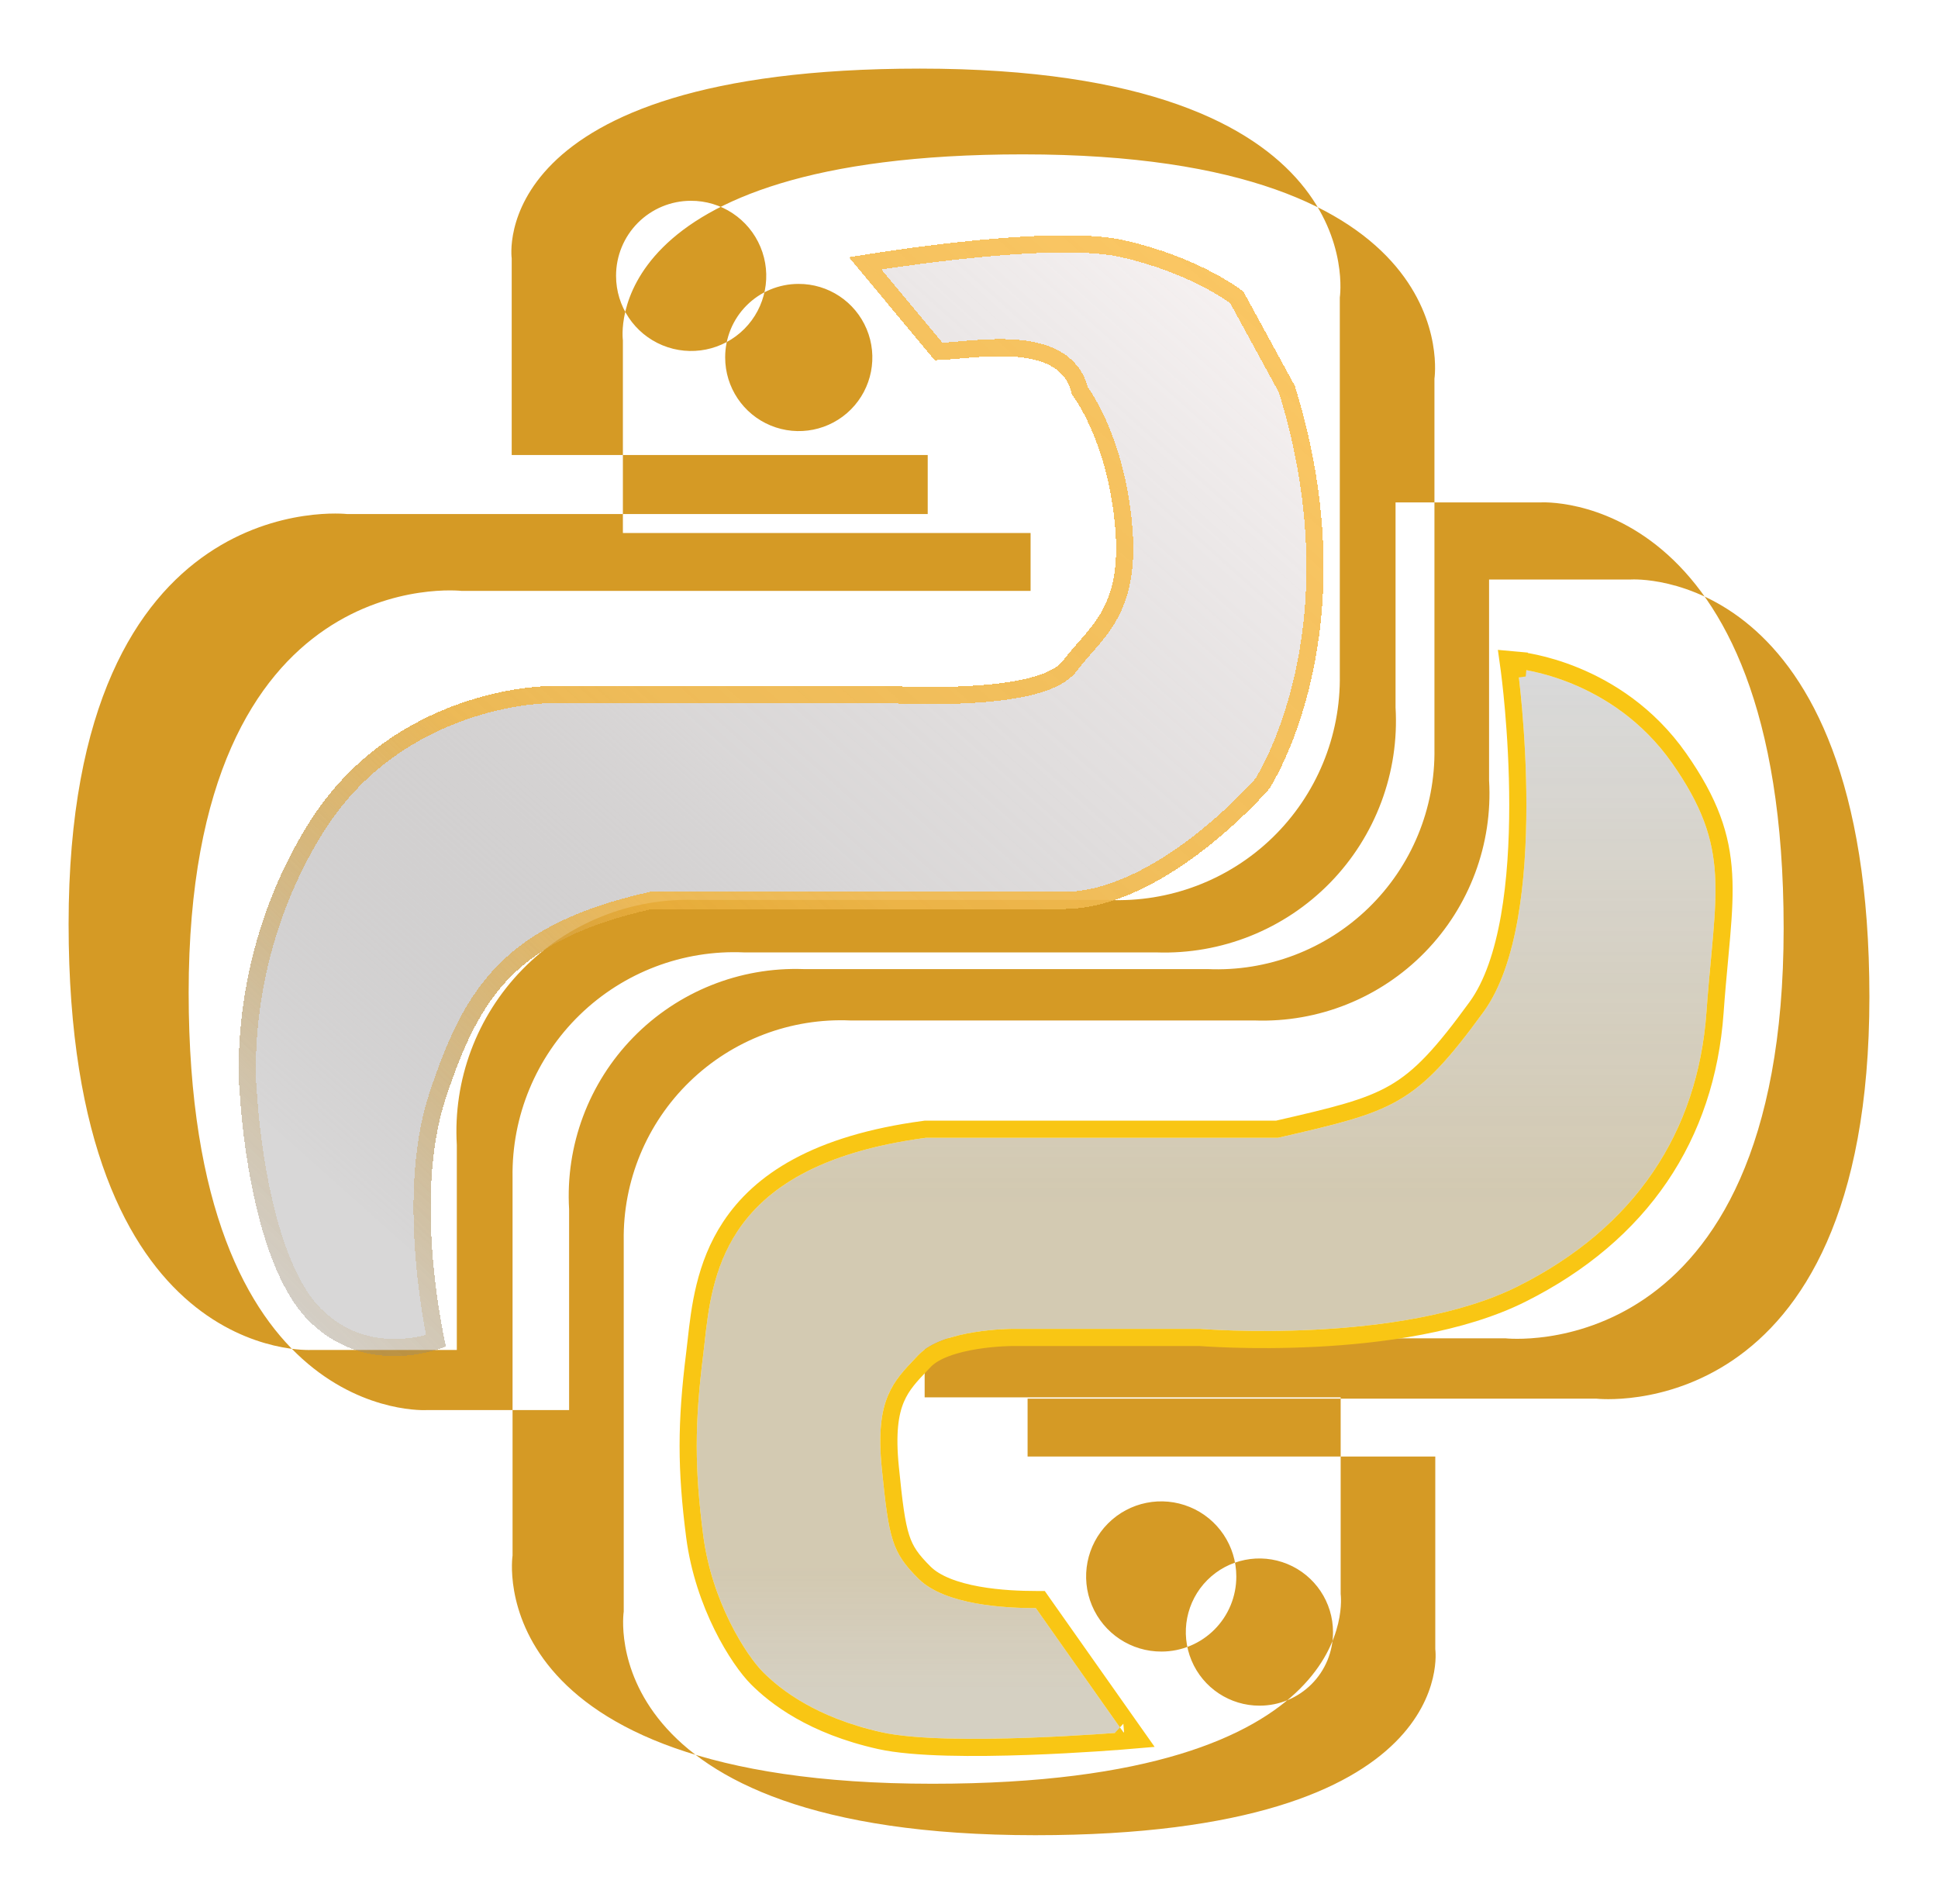 <svg width="113" height="111" viewBox="0 0 113 111" fill="none" xmlns="http://www.w3.org/2000/svg">
<g filter="url(#filter0_d_5_36)">
<path fill-rule="evenodd" clip-rule="evenodd" d="M59.643 7C34.765 7 36.319 17.843 36.319 17.843V29.078H60.091V32.452H26.918C26.918 32.452 11 30.639 11 55.874C11 81.109 24.895 80.213 24.895 80.213H33.183V68.502C32.964 64.784 34.322 61.146 36.925 58.481C39.527 55.816 43.132 54.371 46.854 54.502H70.409C73.897 54.657 77.294 53.365 79.799 50.932C82.303 48.5 83.693 45.141 83.639 41.65V20.076C83.639 20.076 85.648 7 59.643 7ZM46.553 14.553C48.29 14.544 49.861 15.585 50.532 17.187C51.203 18.79 50.841 20.639 49.616 21.871C48.39 23.102 46.543 23.473 44.937 22.81C43.331 22.147 42.283 20.581 42.283 18.844C42.279 17.709 42.727 16.618 43.528 15.813C44.329 15.008 45.417 14.555 46.553 14.553ZM60.364 105C85.242 105 83.688 94.157 83.688 94.157V82.922H59.916V79.548H93.089C93.089 79.548 109 81.361 109 56.126C109 30.891 95.105 31.787 95.105 31.787H86.824V43.498C87.043 47.216 85.685 50.854 83.082 53.519C80.48 56.184 76.875 57.629 73.153 57.498H49.598C46.11 57.343 42.713 58.635 40.208 61.068C37.704 63.5 36.314 66.859 36.368 70.35V91.959C36.368 91.959 34.359 105 60.364 105ZM73.454 97.447C71.717 97.456 70.145 96.415 69.475 94.813C68.804 93.21 69.166 91.361 70.391 90.129C71.617 88.898 73.464 88.527 75.07 89.19C76.676 89.853 77.724 91.418 77.724 93.156C77.728 94.291 77.28 95.382 76.479 96.187C75.678 96.992 74.59 97.445 73.454 97.447ZM53.636 2C28.25 2 29.836 13.064 29.836 13.064V24.529H54.093V27.971H20.243C20.243 27.971 4 26.121 4 51.871C4 77.621 18.179 76.707 18.179 76.707H26.636V64.757C26.412 60.963 27.798 57.251 30.454 54.531C33.109 51.812 36.787 50.338 40.586 50.471H64.621C68.181 50.629 71.647 49.311 74.203 46.829C76.758 44.346 78.176 40.919 78.121 37.357V15.343C78.121 15.343 80.171 2 53.636 2ZM40.279 9.707C42.051 9.698 43.655 10.76 44.339 12.395C45.024 14.031 44.654 15.918 43.404 17.174C42.153 18.431 40.268 18.809 38.629 18.133C36.991 17.457 35.921 15.859 35.921 14.086C35.918 12.927 36.375 11.814 37.192 10.993C38.009 10.172 39.12 9.709 40.279 9.707ZM54.371 102C79.757 102 78.171 90.936 78.171 90.936V79.471H53.914V76.029H87.764C87.764 76.029 104 77.879 104 52.129C104 26.379 89.821 27.293 89.821 27.293H81.371V39.243C81.595 43.037 80.209 46.749 77.554 49.469C74.898 52.188 71.22 53.662 67.421 53.529H43.386C39.827 53.371 36.36 54.689 33.804 57.171C31.249 59.654 29.831 63.081 29.886 66.643V88.693C29.886 88.693 27.836 102 54.371 102ZM67.729 94.293C65.956 94.302 64.353 93.24 63.668 91.605C62.984 89.969 63.353 88.082 64.603 86.826C65.854 85.569 67.739 85.191 69.378 85.867C71.017 86.543 72.086 88.141 72.086 89.914C72.09 91.073 71.632 92.186 70.815 93.007C69.998 93.828 68.887 94.291 67.729 94.293Z" fill="#D59A25"/>
</g>
<g filter="url(#filter1_bi_5_36)">
<path d="M41 75C40.5 79 40.5 81.621 41 85.5C41.5 89.379 43.5 92.5 44.5 93.5C45.5 94.5 47.565 96.143 51.415 97C55.265 97.857 65.5 97 65.5 97L60.399 89.761C58.688 89.761 55.108 89.595 53.554 88.048C52 86.5 51.831 85.741 51.415 81.621C51 77.5 52.108 76.52 53.554 75C55 73.48 59 73.48 59 73.48H70C70 73.48 81.656 74.428 88.5 71C95.344 67.572 99 62 99.5 55C100 48 101 45.5 97.5 40.5C94 35.5 88.5 35 88.5 35C88.5 35 90.5 49.5 86.5 55C82.5 60.5 81.262 60.788 74.516 62.339L53.982 62.339C41.5 64 41.5 71 41 75Z" fill="#D9D9D9"/>
<path d="M41 75C40.5 79 40.5 81.621 41 85.5C41.5 89.379 43.5 92.5 44.5 93.5C45.5 94.5 47.565 96.143 51.415 97C55.265 97.857 65.5 97 65.5 97L60.399 89.761C58.688 89.761 55.108 89.595 53.554 88.048C52 86.5 51.831 85.741 51.415 81.621C51 77.5 52.108 76.52 53.554 75C55 73.48 59 73.48 59 73.48H70C70 73.48 81.656 74.428 88.5 71C95.344 67.572 99 62 99.5 55C100 48 101 45.5 97.5 40.5C94 35.5 88.5 35 88.5 35C88.5 35 90.5 49.5 86.5 55C82.5 60.5 81.262 60.788 74.516 62.339L53.982 62.339C41.5 64 41.5 71 41 75Z" fill="url(#paint0_linear_5_36)" fill-opacity="0.2"/>
<path d="M88.5 35L88.005 35.068L88.005 35.069L88.005 35.07L88.006 35.078L88.01 35.108C88.013 35.134 88.019 35.174 88.025 35.227C88.039 35.333 88.058 35.489 88.081 35.691C88.128 36.094 88.19 36.677 88.252 37.395C88.376 38.83 88.5 40.8 88.5 42.938C88.5 45.077 88.376 47.374 88.008 49.468C87.638 51.571 87.03 53.421 86.096 54.706C84.1 57.45 82.842 58.821 81.288 59.717C79.723 60.62 77.825 61.065 74.459 61.839L53.982 61.839H53.949L53.916 61.844C47.582 62.687 44.307 64.902 42.581 67.517C41.082 69.787 40.801 72.301 40.589 74.2C40.561 74.458 40.533 74.705 40.504 74.938C39.999 78.978 39.999 81.641 40.504 85.564C41.019 89.555 43.069 92.777 44.146 93.854C45.205 94.912 47.352 96.608 51.307 97.488C53.305 97.933 56.892 97.928 59.919 97.821C61.445 97.767 62.85 97.687 63.873 97.619C64.385 97.586 64.802 97.556 65.091 97.534C65.235 97.523 65.347 97.514 65.424 97.508L65.511 97.501L65.534 97.499L65.54 97.498L65.541 97.498L65.541 97.498C65.542 97.498 65.542 97.498 65.5 97L65.542 97.498L66.412 97.425L65.909 96.712L60.807 89.474L60.658 89.261H60.399C59.555 89.261 58.267 89.22 57.006 88.993C55.724 88.762 54.571 88.354 53.907 87.693C53.16 86.949 52.788 86.439 52.534 85.646C52.265 84.809 52.122 83.648 51.913 81.57C51.709 79.553 51.887 78.373 52.247 77.532C52.585 76.741 53.097 76.203 53.764 75.504C53.814 75.452 53.865 75.399 53.916 75.345C54.204 75.042 54.645 74.791 55.188 74.59C55.726 74.391 56.327 74.255 56.899 74.163C57.468 74.072 57.996 74.026 58.382 74.002C58.575 73.991 58.731 73.985 58.839 73.982C58.892 73.981 58.934 73.98 58.961 73.98L58.992 73.98L58.999 73.98L59 73.98H59H69.981L69.996 73.981C70.019 73.983 70.053 73.985 70.098 73.988C70.186 73.995 70.317 74.003 70.485 74.013C70.822 74.032 71.308 74.056 71.913 74.074C73.123 74.11 74.808 74.121 76.709 74.025C80.493 73.832 85.205 73.209 88.724 71.447C95.721 67.943 99.486 62.218 99.999 55.036C100.08 53.903 100.173 52.897 100.259 51.971C100.305 51.468 100.35 50.989 100.389 50.526C100.499 49.225 100.564 48.071 100.499 46.971C100.368 44.738 99.704 42.776 97.91 40.213C96.091 37.616 93.754 36.189 91.879 35.413C90.941 35.025 90.115 34.798 89.521 34.668C89.224 34.603 88.984 34.562 88.817 34.537C88.733 34.524 88.667 34.516 88.622 34.51C88.599 34.508 88.581 34.506 88.568 34.504L88.553 34.503L88.548 34.502L88.546 34.502L88.546 34.502C88.546 34.502 88.545 34.502 88.5 35ZM88.5 35L88.005 35.068L87.919 34.445L88.545 34.502L88.5 35Z" stroke="#F9C614"/>
</g>
<g filter="url(#filter2_d_5_36)">
<path d="M74 42C74 42 80 33 75.5 18.5L72.5 13C72.5 13 70 11 65.5 10C61 9 49.5 11 49.5 11L54.5 17C56.5 17 61.851 15.772 62.5 19C62.5 19 64.5 21.5 65 26.5C65.5 31.5 63.5 32.5 62 34.5C60.5 36.5 52 36 52 36H32C32 36 23 36 18 44C13 52 14 60 14 60C14 60 14.5 69.5 18 73C21.5 76.5 26 74.5 26 74.5C26 74.5 24 66 26 60C28 54 30.115 50.811 38 49H62C68 49 74 42 74 42Z" fill="url(#paint1_linear_5_36)" shape-rendering="crispEdges"/>
<path d="M72.112 13.333L75.037 18.696C77.242 25.831 76.868 31.599 75.95 35.575C75.49 37.569 74.893 39.115 74.413 40.158C74.173 40.68 73.963 41.076 73.814 41.339C73.739 41.47 73.68 41.569 73.641 41.633C73.623 41.662 73.609 41.684 73.6 41.699C73.589 41.711 73.575 41.727 73.557 41.747C73.513 41.796 73.448 41.869 73.362 41.963C73.191 42.149 72.938 42.418 72.615 42.74C71.969 43.386 71.048 44.246 69.943 45.105C67.713 46.84 64.826 48.5 62 48.5H38H37.943L37.888 48.513C33.895 49.43 31.294 50.711 29.439 52.577C27.589 54.436 26.531 56.827 25.526 59.842C24.493 62.94 24.5 66.647 24.752 69.543C24.878 70.998 25.068 72.263 25.226 73.165C25.301 73.59 25.369 73.935 25.42 74.182C25.33 74.211 25.225 74.243 25.108 74.276C24.659 74.401 24.026 74.534 23.293 74.563C21.83 74.621 19.98 74.273 18.354 72.647C17.548 71.841 16.892 70.663 16.364 69.311C15.839 67.964 15.456 66.479 15.178 65.089C14.9 63.702 14.73 62.42 14.63 61.486C14.58 61.019 14.547 60.639 14.527 60.377C14.517 60.246 14.51 60.144 14.505 60.075L14.501 59.998L14.5 59.979L14.499 59.975L14.499 59.974L14.499 59.974L14.499 59.974L14.498 59.956L14.496 59.938L14.496 59.938L14.496 59.938L14.496 59.935L14.494 59.921C14.493 59.907 14.49 59.886 14.488 59.858C14.482 59.802 14.474 59.716 14.465 59.603C14.448 59.378 14.429 59.043 14.422 58.616C14.406 57.761 14.437 56.535 14.621 55.062C14.99 52.114 15.972 48.189 18.424 44.265C20.848 40.387 24.24 38.446 27.039 37.472C28.439 36.985 29.687 36.742 30.583 36.62C31.03 36.56 31.389 36.53 31.634 36.515C31.756 36.507 31.85 36.504 31.912 36.502C31.943 36.501 31.966 36.5 31.981 36.5L31.997 36.5L32 36.5H32H32.001H51.986L51.997 36.501L52.071 36.505C52.135 36.508 52.228 36.512 52.347 36.517C52.586 36.527 52.928 36.539 53.342 36.547C54.17 36.563 55.292 36.563 56.465 36.499C57.633 36.436 58.869 36.309 59.918 36.065C60.442 35.943 60.934 35.789 61.353 35.591C61.768 35.395 62.145 35.14 62.4 34.8C62.667 34.444 62.946 34.126 63.237 33.795C63.34 33.678 63.445 33.559 63.551 33.436C63.948 32.975 64.35 32.475 64.687 31.868C65.373 30.633 65.755 29.026 65.498 26.45C65.242 23.892 64.601 21.965 64.019 20.67C63.727 20.023 63.451 19.534 63.244 19.204C63.141 19.039 63.055 18.913 62.994 18.827C62.984 18.812 62.974 18.799 62.965 18.787C62.751 17.883 62.207 17.272 61.496 16.886C60.778 16.497 59.9 16.34 59.035 16.29C58.164 16.24 57.259 16.295 56.462 16.36C56.252 16.377 56.051 16.395 55.862 16.412C55.425 16.45 55.044 16.483 54.73 16.495L50.444 11.351C50.72 11.307 51.056 11.255 51.441 11.198C52.585 11.026 54.156 10.809 55.867 10.622C57.578 10.435 59.423 10.281 61.115 10.234C62.817 10.188 64.329 10.252 65.391 10.488C67.592 10.977 69.3 11.71 70.455 12.318C71.032 12.621 71.47 12.893 71.762 13.088C71.907 13.185 72.016 13.263 72.088 13.315C72.097 13.322 72.105 13.327 72.112 13.333Z" stroke="url(#paint2_linear_5_36)" stroke-opacity="0.59" shape-rendering="crispEdges"/>
</g>
<defs>
<filter id="filter0_d_5_36" x="0" y="0" width="113" height="111" filterUnits="userSpaceOnUse" color-interpolation-filters="sRGB">
<feFlood flood-opacity="0" result="BackgroundImageFix"/>
<feColorMatrix in="SourceAlpha" type="matrix" values="0 0 0 0 0 0 0 0 0 0 0 0 0 0 0 0 0 0 127 0" result="hardAlpha"/>
<feOffset dy="2"/>
<feGaussianBlur stdDeviation="2"/>
<feComposite in2="hardAlpha" operator="out"/>
<feColorMatrix type="matrix" values="0 0 0 0 0.665 0 0 0 0 0.425 0 0 0 0 0.144 0 0 0 1 0"/>
<feBlend mode="normal" in2="BackgroundImageFix" result="effect1_dropShadow_5_36"/>
<feBlend mode="normal" in="SourceGraphic" in2="effect1_dropShadow_5_36" result="shape"/>
</filter>
<filter id="filter1_bi_5_36" x="29.625" y="23.89" width="81.4" height="84.491" filterUnits="userSpaceOnUse" color-interpolation-filters="sRGB">
<feFlood flood-opacity="0" result="BackgroundImageFix"/>
<feGaussianBlur in="BackgroundImageFix" stdDeviation="5"/>
<feComposite in2="SourceAlpha" operator="in" result="effect1_backgroundBlur_5_36"/>
<feBlend mode="normal" in="SourceGraphic" in2="effect1_backgroundBlur_5_36" result="shape"/>
<feColorMatrix in="SourceAlpha" type="matrix" values="0 0 0 0 0 0 0 0 0 0 0 0 0 0 0 0 0 0 127 0" result="hardAlpha"/>
<feOffset dy="4"/>
<feGaussianBlur stdDeviation="2"/>
<feComposite in2="hardAlpha" operator="arithmetic" k2="-1" k3="1"/>
<feColorMatrix type="matrix" values="0 0 0 0 0.782 0 0 0 0 0.581 0 0 0 0 0.065 0 0 0 0.71 0"/>
<feBlend mode="normal" in2="shape" result="effect2_innerShadow_5_36"/>
</filter>
<filter id="filter2_d_5_36" x="9.918" y="9.72" width="71.255" height="73.349" filterUnits="userSpaceOnUse" color-interpolation-filters="sRGB">
<feFlood flood-opacity="0" result="BackgroundImageFix"/>
<feColorMatrix in="SourceAlpha" type="matrix" values="0 0 0 0 0 0 0 0 0 0 0 0 0 0 0 0 0 0 127 0" result="hardAlpha"/>
<feOffset dy="4"/>
<feGaussianBlur stdDeviation="2"/>
<feComposite in2="hardAlpha" operator="out"/>
<feColorMatrix type="matrix" values="0 0 0 0 0 0 0 0 0 0 0 0 0 0 0 0 0 0 0.25 0"/>
<feBlend mode="normal" in2="BackgroundImageFix" result="effect1_dropShadow_5_36"/>
<feBlend mode="normal" in="SourceGraphic" in2="effect1_dropShadow_5_36" result="shape"/>
</filter>
<linearGradient id="paint0_linear_5_36" x1="70.091" y1="35" x2="70.091" y2="97.381" gradientUnits="userSpaceOnUse">
<stop offset="0.01" stop-color="#B98A12" stop-opacity="0"/>
<stop offset="0.5" stop-color="#B98A12"/>
<stop offset="0.74" stop-color="#B98A12"/>
<stop offset="0.84" stop-color="#B98A12"/>
<stop offset="0.955" stop-color="#B98A12" stop-opacity="0.564"/>
</linearGradient>
<linearGradient id="paint1_linear_5_36" x1="16" y1="75" x2="75" y2="9" gradientUnits="userSpaceOnUse">
<stop offset="0.111" stop-color="#949191" stop-opacity="0.37"/>
<stop offset="0.491" stop-color="#D0CDCD" stop-opacity="0.8"/>
<stop offset="1" stop-color="#FAF5F5"/>
</linearGradient>
<linearGradient id="paint2_linear_5_36" x1="77" y1="10" x2="13" y2="75" gradientUnits="userSpaceOnUse">
<stop offset="0.605" stop-color="#FDA700"/>
<stop offset="1" stop-color="#976400" stop-opacity="0"/>
</linearGradient>
</defs>
</svg>
